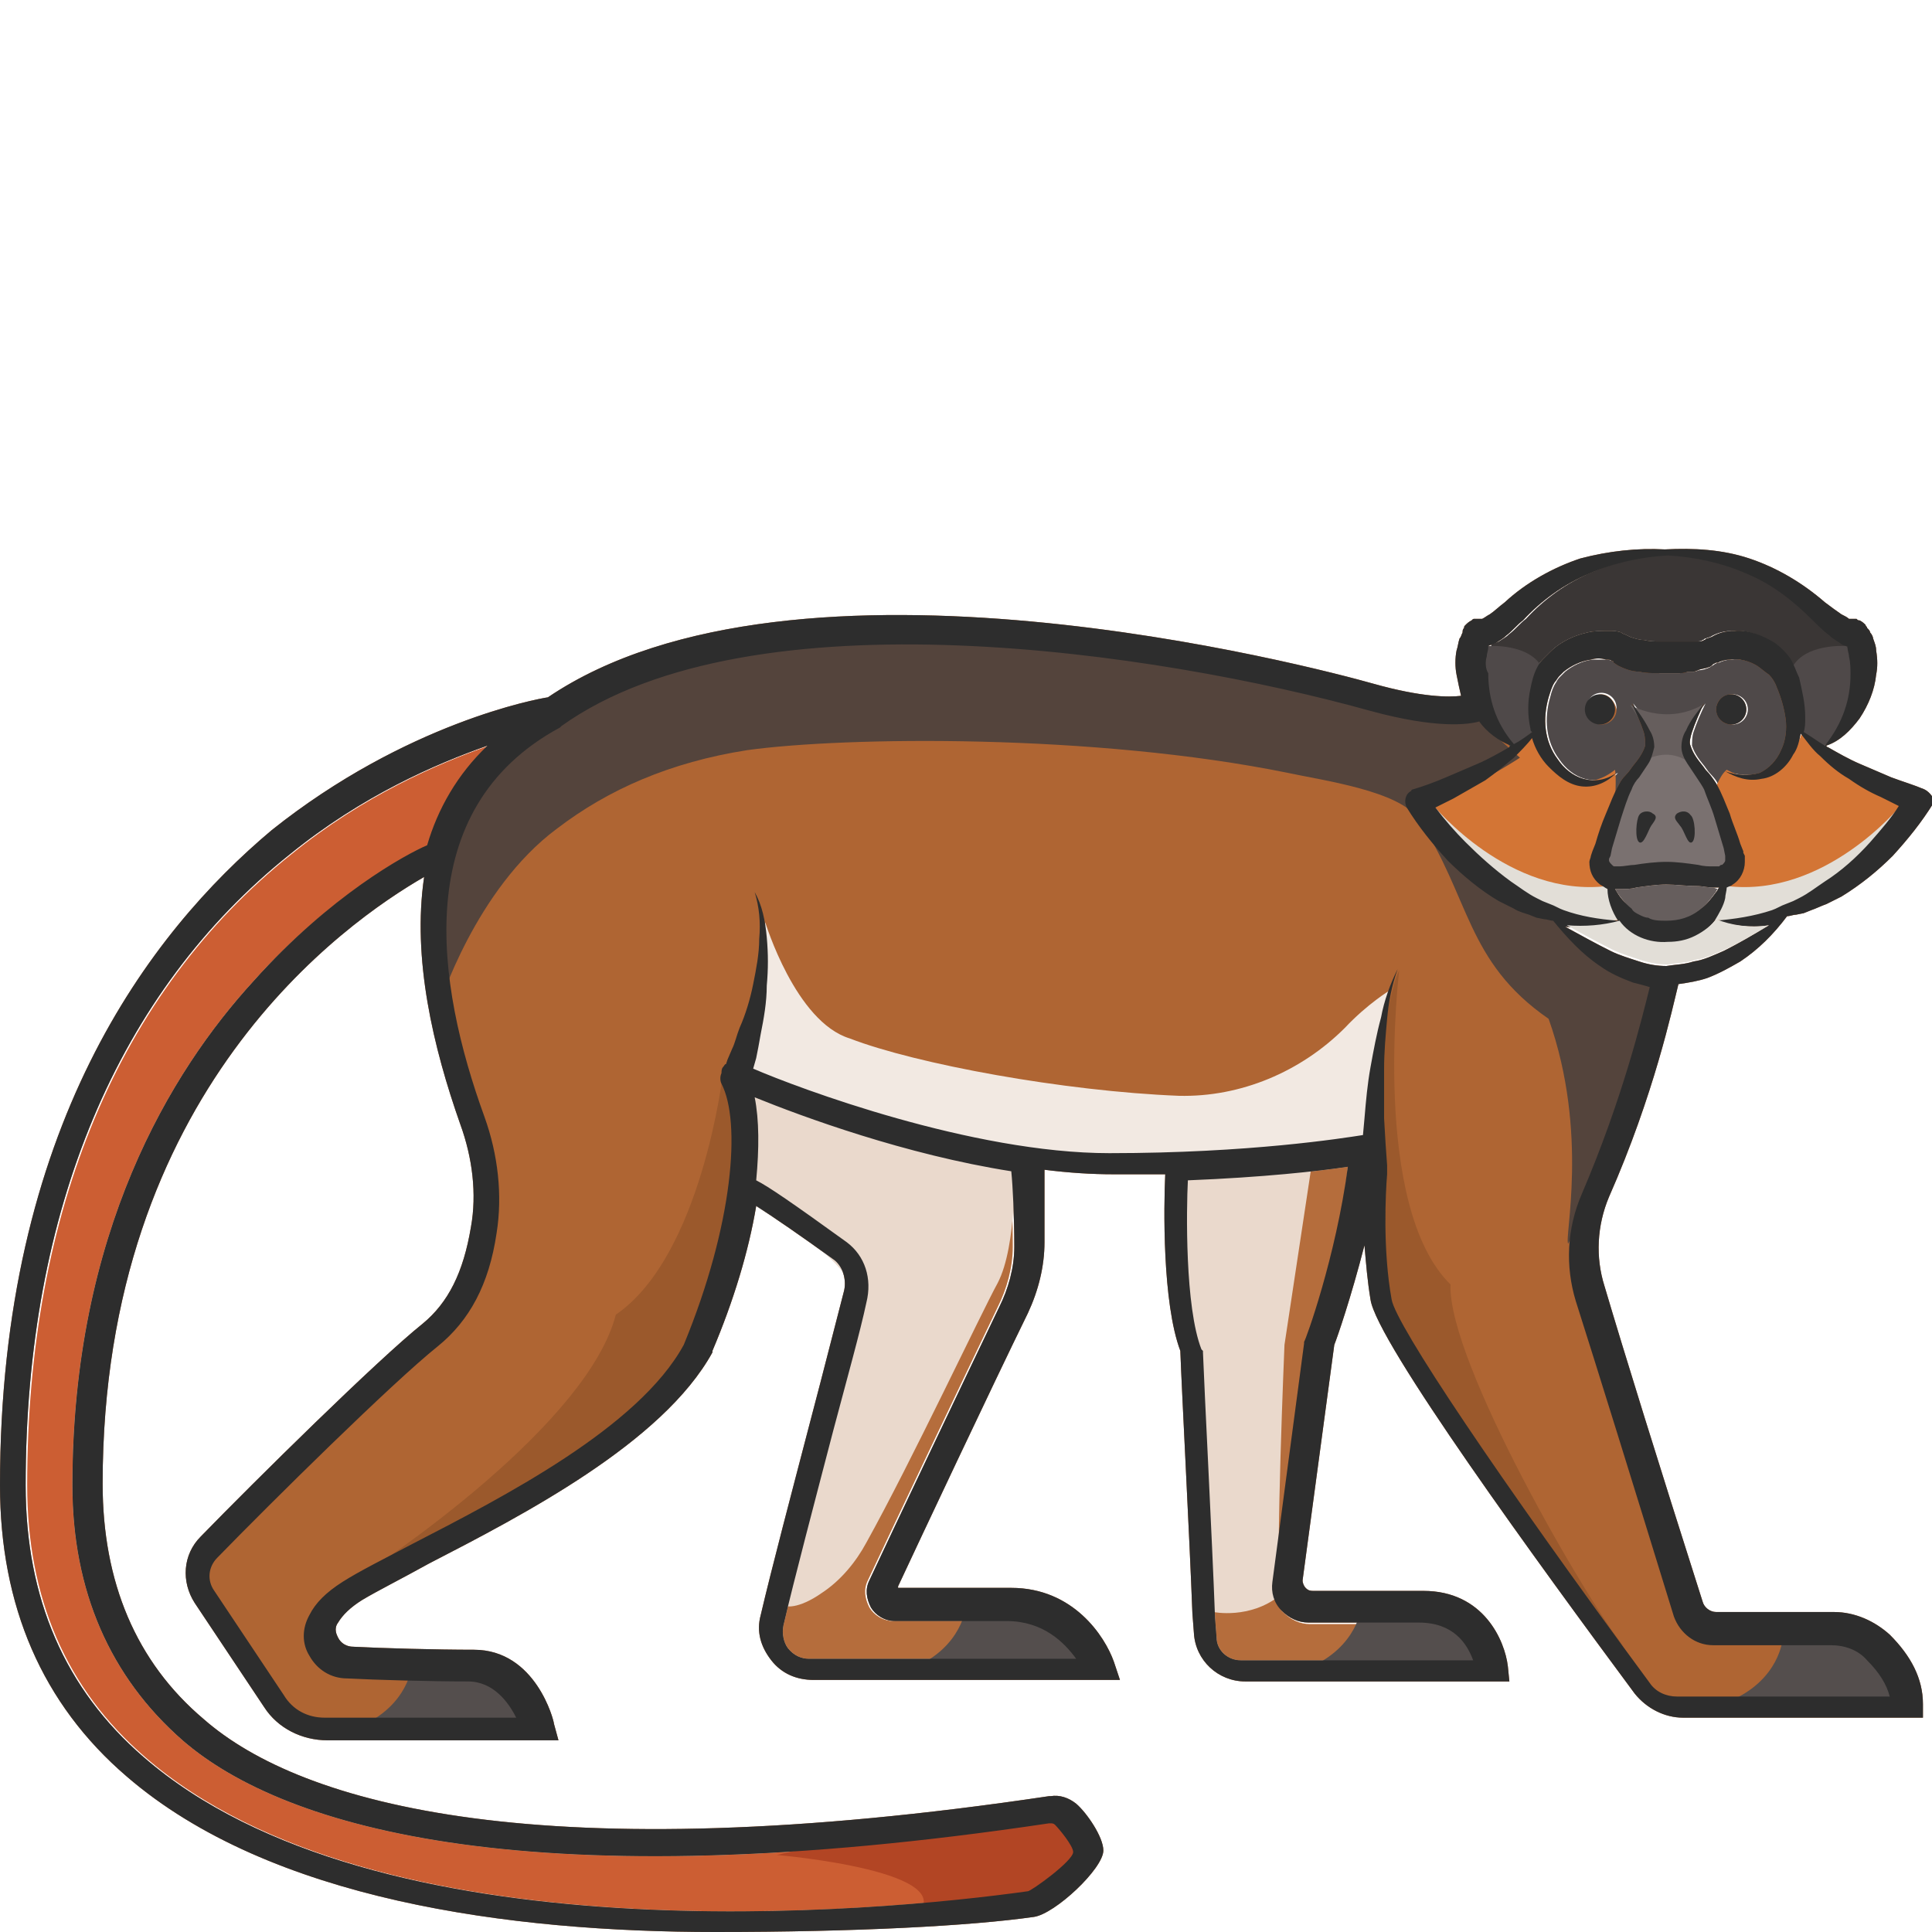 <?xml version="1.0" encoding="utf-8"?>
<!-- Generator: Adobe Illustrator 24.1.2, SVG Export Plug-In . SVG Version: 6.00 Build 0)  -->
<svg version="1.1" id="Layer_1" xmlns="http://www.w3.org/2000/svg" xmlns:xlink="http://www.w3.org/1999/xlink" x="0px" y="0px"
	 viewBox="0 0 128 128" style="enable-background:new 0 0 128 128;" xml:space="preserve">
<style type="text/css">
	.st0{fill:#CC5E33;}
	.st1{fill:#B56D3C;}
	.st2{fill:#4F4949;}
	.st3{fill:#AF6533;}
	.st4{fill:#2D2D2D;}
	.st5{fill:#D37535;}
	.st6{fill:#665E5D;}
	.st7{fill:#F2E9E2;}
	.st8{fill:#EAD9CC;}
	.st9{fill:#544E4D;}
	.st10{fill:#E2DED7;}
	.st11{fill:#3A3635;}
	.st12{fill:#54443C;}
	.st13{fill:#9B592C;}
	.st14{fill:#7A7170;}
	.st15{fill:#B24524;}
</style>
<g>
	<path class="st0" d="M71.2,122.7c0,0.6-2.8,2.6-3,2.6c-10,1.4-43.2,4.5-58.6-8.9c-5.2-4.5-7.8-10.5-7.8-18
		c0-18.2,6.1-32.7,17.5-41.8c4.8-3.9,9.7-6,13.1-7.2c-2,1.9-3.3,4.2-4,6.6c-1.4,0.7-6.5,3.3-11.6,9C11.3,71,4.8,81.7,4.8,98.4
		c0,7,2.5,12.7,7.3,16.9c6.8,5.9,23.3,10.6,57.4,5.5l0.1,0c0.1,0,0.2,0,0.3,0.1C70.3,121.1,71.2,122.3,71.2,122.7z"/>
	<path class="st1" d="M97.5,110H82.2c-0.9,0-1.6-0.7-1.6-1.5l-0.1-1.3c-0.2-5.4-0.7-14.9-0.8-17.6l0-0.1l-0.1-0.1
		c-1.1-2.8-1-9.3-0.9-11.2c5-0.2,8.6-0.6,10.6-0.9c-0.7,6.2-2.8,11.6-2.8,11.7l0,0.1l-2.1,15.8c-0.1,0.7,0.1,1.4,0.6,1.9
		c0.5,0.5,1.1,0.8,1.8,0.8H94C96.2,107.5,97.2,109,97.5,110z"/>
	<path class="st1" d="M71.2,109.9H53.6c-0.5,0-1-0.2-1.4-0.7c-0.3-0.4-0.4-1-0.3-1.5c0.7-3,2.1-8.3,3.3-12.9
		c0.9-3.4,1.8-6.6,2.2-8.5c0.4-1.6-0.1-3.1-1.3-4c-3.6-2.6-5.2-3.7-6-4.1c0.2-2.1,0.2-4-0.1-5.5c3.2,1.3,10,3.8,17,4.9
		c0,1,0.1,3,0.1,5c0,1.4-0.4,2.8-1,4c-2.4,5-7.2,15.1-8.6,18.1c-0.3,0.6-0.2,1.2,0.1,1.8c0.3,0.5,0.9,0.9,1.6,0.9h7.4
		C69,107.4,70.5,108.8,71.2,109.9z"/>
	<path class="st2" d="M124.7,52.8c-0.7-0.4-1.4-0.8-2.1-1.2c-0.7-0.5-1.3-1-1.9-1.5c-0.5-0.5-0.9-1-1.3-1.5c-0.1,0.5-0.3,1-0.5,1.4
		c-0.4,0.8-1.2,1.4-2.1,1.6c-0.9,0.1-1.7-0.1-2.4-0.5c0.8,0.3,1.6,0.3,2.3,0.1c0.7-0.2,1.2-0.8,1.4-1.5c0.3-0.7,0.3-1.4,0.3-2.1
		c-0.1-0.7-0.3-1.5-0.6-2.1c-0.1-0.3-0.3-0.7-0.5-0.8c-0.2-0.2-0.5-0.5-0.8-0.6c-0.5-0.3-1.2-0.5-1.8-0.4c-0.3,0-0.6,0.1-0.8,0.2
		l0,0l-0.1,0l-0.2,0.1c-0.1,0.1-0.2,0.1-0.3,0.2c-0.2,0.1-0.5,0.2-0.7,0.2c-0.1,0-0.2,0.1-0.4,0.1l-0.3,0c-0.2,0-0.4,0-0.6,0.1
		c-0.2,0-0.4,0-0.7,0l-0.6,0c-0.4,0-0.9-0.1-1.3-0.1c-0.5-0.1-1-0.2-1.4-0.4l-0.3-0.2c0,0-0.1,0-0.1-0.1c-0.1,0-0.3-0.1-0.4-0.1
		c-0.3,0-0.6,0-1,0c-0.7,0.1-1.3,0.4-1.8,0.8c-0.1,0.1-0.2,0.2-0.3,0.3c-0.1,0.1-0.2,0.2-0.3,0.4c-0.2,0.3-0.3,0.6-0.4,1
		c-0.4,1.4-0.3,2.9,0.6,4.1c0.4,0.6,1,1.1,1.7,1.3c0.7,0.2,1.5,0,2.2-0.4c-0.5,0.6-1.4,1-2.3,0.9c-0.9-0.1-1.7-0.7-2.2-1.3
		c-0.5-0.5-0.9-1.2-1.1-1.9c-0.4,0.5-0.8,0.9-1.2,1.3c-0.6,0.6-1.2,1.1-1.9,1.5c-0.7,0.5-1.4,0.9-2.1,1.2c-0.4,0.2-0.8,0.4-1.2,0.6
		c0.6,0.8,1.3,1.6,2,2.3c0.9,1,1.9,1.9,3,2.6c0.6,0.4,1.1,0.8,1.7,1.1l0.4,0.2l0.5,0.2c0.3,0.1,0.6,0.3,0.9,0.4
		c1.1,0.4,2.3,0.6,3.6,0.7c-0.5-0.7-0.7-1.4-0.7-2.1c-0.2-0.1-0.4-0.2-0.5-0.3c-0.4-0.4-0.7-0.9-0.7-1.5c0-0.1,0-0.3,0.1-0.4
		l0.1-0.3l0.2-0.5c0.2-0.7,0.5-1.3,0.7-2c0.3-0.7,0.5-1.3,0.9-2c0.2-0.3,0.4-0.6,0.7-0.9c0.2-0.3,0.4-0.5,0.6-0.8
		c0.2-0.3,0.3-0.5,0.4-0.8c0.1-0.2,0-0.6-0.1-0.9c-0.2-0.6-0.5-1.3-0.8-1.9c0.4,0.5,0.9,1.1,1.2,1.8c0.2,0.3,0.3,0.7,0.3,1.1
		c0,0.4-0.2,0.8-0.4,1.1c-0.2,0.3-0.4,0.6-0.6,0.9c-0.2,0.3-0.4,0.6-0.5,0.8c-0.2,0.6-0.5,1.2-0.7,1.9l-0.6,2l-0.1,0.5l-0.1,0.2
		c0,0,0,0.1,0,0.1c0,0.1,0.1,0.2,0.2,0.3c0,0,0.1,0,0.2,0.1c0,0,0,0,0,0h0.1c0.1,0,0.1,0,0.2,0c0.3,0,0.6,0,1-0.1
		c0.7-0.1,1.4-0.2,2.1-0.2c0.8,0,1.5,0.1,2.1,0.2c0.3,0,0.7,0.1,1,0.1h0.4c0.1,0,0.1,0,0.2-0.1c0.1-0.1,0.2-0.2,0.2-0.3
		c0,0,0-0.1,0-0.1l0-0.1l0-0.1l-0.1-0.5l-0.6-2c-0.2-0.7-0.4-1.3-0.7-1.9c-0.1-0.3-0.3-0.6-0.5-0.8c-0.2-0.3-0.4-0.6-0.6-0.9
		c-0.2-0.3-0.3-0.7-0.4-1.1c0-0.4,0.1-0.8,0.3-1.1c0.3-0.7,0.7-1.2,1.2-1.8c-0.3,0.6-0.6,1.3-0.8,1.9c-0.1,0.3-0.1,0.7-0.1,0.9
		c0.1,0.3,0.2,0.5,0.4,0.8c0.2,0.3,0.4,0.5,0.6,0.8c0.2,0.3,0.5,0.5,0.7,0.9c0.4,0.7,0.6,1.3,0.9,2c0.3,0.7,0.5,1.3,0.7,2l0.2,0.5
		l0,0.1l0.1,0.2c0,0.1,0,0.3,0,0.4c0,0.6-0.3,1.1-0.8,1.5c-0.1,0.1-0.3,0.2-0.4,0.2c0,0.2-0.1,0.5-0.1,0.7c-0.1,0.5-0.3,1.1-0.7,1.5
		c1.3-0.1,2.6-0.3,3.8-0.7c0.3-0.1,0.6-0.3,0.9-0.4l0.5-0.2l0.4-0.2c0.6-0.3,1.1-0.7,1.7-1.1c1.1-0.8,2.1-1.7,3-2.6
		c0.7-0.7,1.4-1.5,2-2.3C125.5,53.2,125.1,53,124.7,52.8z M106.1,47.9c-0.5,0-1-0.4-1-1c0-0.5,0.4-1,1-1c0.5,0,1,0.4,1,1
		C107,47.5,106.6,47.9,106.1,47.9z M109.4,54.7c-0.2,0.3-0.5,1.3-0.8,1.1c-0.3-0.2-0.2-1.5,0-1.8s0.7-0.3,0.9-0.1
		C109.9,54.1,109.6,54.4,109.4,54.7z M112.1,54c0.2,0.3,0.3,1.6,0,1.8c-0.3,0.2-0.5-0.8-0.8-1.1c-0.2-0.3-0.5-0.5-0.2-0.8
		C111.4,53.7,111.9,53.7,112.1,54z M113.8,47c0-0.5,0.4-1,1-1c0.5,0,1,0.4,1,1c0,0.5-0.4,1-1,1C114.2,47.9,113.8,47.5,113.8,47z"/>
	<path class="st3" d="M106.1,46c-0.5,0-1,0.4-1,1c0,0.5,0.4,1,1,1c0.5,0,1-0.4,1-1C107,46.5,106.6,46,106.1,46z M109.6,53.9
		c-0.3-0.2-0.7-0.2-0.9,0.1s-0.3,1.6,0,1.8c0.3,0.2,0.5-0.8,0.8-1.1C109.6,54.4,109.9,54.1,109.6,53.9z M112.1,54
		c-0.2-0.3-0.7-0.3-0.9-0.1c-0.3,0.2,0,0.5,0.2,0.8c0.2,0.3,0.5,1.3,0.8,1.1C112.4,55.6,112.3,54.2,112.1,54z M114.7,46
		c-0.5,0-1,0.4-1,1c0,0.5,0.4,1,1,1c0.5,0,1-0.4,1-1C115.7,46.5,115.3,46,114.7,46z M114.7,46c-0.5,0-1,0.4-1,1c0,0.5,0.4,1,1,1
		c0.5,0,1-0.4,1-1C115.7,46.5,115.3,46,114.7,46z M111.2,53.9c-0.3,0.2,0,0.5,0.2,0.8c0.2,0.3,0.5,1.3,0.8,1.1
		c0.3-0.2,0.2-1.5,0-1.8C111.9,53.7,111.4,53.7,111.2,53.9z M108.6,54c-0.2,0.3-0.3,1.6,0,1.8c0.3,0.2,0.5-0.8,0.8-1.1
		c0.2-0.3,0.5-0.5,0.2-0.8C109.3,53.7,108.9,53.7,108.6,54z M106.1,46c-0.5,0-1,0.4-1,1c0,0.5,0.4,1,1,1c0.5,0,1-0.4,1-1
		C107,46.5,106.6,46,106.1,46z M127.5,52.3c-0.7-0.3-1.4-0.5-2.2-0.8c-0.7-0.3-1.4-0.6-2.1-0.9c-0.7-0.3-1.4-0.7-2.1-1.1
		c0,0-0.1,0-0.1-0.1c0.9-0.3,1.6-1,2.2-1.8c0.6-0.9,1-1.9,1.1-2.9c0.1-0.5,0.1-1,0-1.6c0-0.3-0.1-0.5-0.2-0.8c0-0.1-0.1-0.3-0.2-0.4
		c0-0.1-0.1-0.2-0.2-0.3c0-0.1-0.1-0.1-0.1-0.2c-0.1-0.1-0.2-0.2-0.4-0.3c-0.1,0-0.1,0-0.2-0.1c-0.1,0-0.2,0-0.3,0c0,0,0,0,0,0
		c0,0,0,0,0,0c0,0-0.1,0-0.2,0c-0.1-0.1-0.3-0.2-0.5-0.3c-0.3-0.2-0.7-0.5-1.1-0.8c-1.5-1.3-3.2-2.3-5-2.9c-1.8-0.6-3.7-0.7-5.6-0.6
		c-1.8-0.1-3.7,0.1-5.6,0.6c-1.8,0.6-3.6,1.6-5,2.9c-0.4,0.3-0.7,0.6-1,0.8c-0.2,0.1-0.3,0.2-0.5,0.3c-0.1,0-0.1,0-0.2,0
		c0,0,0,0,0,0c0,0,0,0,0,0c0,0,0,0,0,0c-0.1,0-0.2,0-0.3,0c-0.1,0-0.1,0-0.2,0.1c-0.2,0.1-0.3,0.2-0.4,0.3c-0.1,0.1-0.1,0.1-0.1,0.2
		c-0.1,0.1-0.1,0.2-0.1,0.3c-0.1,0.2-0.1,0.3-0.2,0.4c-0.1,0.3-0.1,0.5-0.2,0.8c-0.1,0.5-0.1,1.1,0,1.6c0.1,0.5,0.2,1,0.3,1.4
		c-0.8,0.1-2.6,0.1-5.8-0.8c-3.9-1.1-38.3-10.2-54.7,0.9c-0.7,0.1-9.4,1.7-18.3,8.8C9.9,61.8,0,74.7,0,98.4c0,8,2.8,14.5,8.4,19.3
		c9.5,8.2,25.4,10.3,39,10.3c9.3,0,16.9-0.4,21.1-1c1.4-0.2,4.6-3.2,4.6-4.4c0-0.9-1.1-2.5-1.8-3.1c-0.5-0.4-1.1-0.6-1.7-0.5l-0.1,0
		c-33.5,5-49.5,0.6-56-5.1c-4.5-3.8-6.7-9.1-6.7-15.6c0-26,16.1-37.2,21.3-40.2c-0.8,5.4,0.6,11.3,2.4,16.4c0.8,2.2,1.1,4.6,0.7,6.8
		c-0.5,3-1.5,5-3.2,6.4c-3,2.4-11.1,10.4-14.7,14.1c-1.2,1.2-1.3,3-0.4,4.4l4.6,6.9c0.9,1.4,2.5,2.2,4.2,2.2h15.3l-0.3-1.1
		c0-0.2-1.2-4.9-5.3-4.9c-2.5,0-6.1-0.1-8-0.2c-0.4,0-0.8-0.2-1-0.6c-0.1-0.2-0.3-0.6,0-1c0.3-0.5,0.8-1,1.6-1.5
		c1-0.6,2.6-1.4,4.4-2.4c6.2-3.2,15.5-8,18.8-14l0-0.1c1.4-3.3,2.4-6.6,2.9-9.6c1.1,0.7,3,2,5.2,3.6c0.6,0.5,0.8,1.4,0.6,2.1
		c-0.5,1.9-1.3,5.1-2.2,8.5c-1.2,4.6-2.6,9.9-3.3,12.9c-0.3,1.1,0,2.1,0.7,3c0.7,0.9,1.7,1.3,2.8,1.3h20.3l-0.4-1.2
		c-0.6-1.7-2.7-4.9-6.8-4.9h-7.4c0,0,0,0-0.1,0c0,0,0-0.1,0-0.1c1.4-3,6.2-13.2,8.6-18.1c0.7-1.5,1.1-3.1,1.1-4.7c0-1.9,0-3.7,0-4.8
		c1.6,0.2,3.1,0.3,4.6,0.3c1.2,0,2.3,0,3.4,0c-0.1,2.1-0.2,8.5,1,11.7c0.1,2.8,0.6,12.1,0.8,17.4l0.1,1.3c0.1,1.8,1.6,3.2,3.4,3.2
		h17.5l-0.1-1c-0.2-1.7-1.6-5-5.6-5h-7.3c-0.3,0-0.4-0.1-0.5-0.2c-0.1-0.1-0.2-0.3-0.2-0.5l2.1-15.6c0.2-0.5,1.1-3.1,2-6.6
		c0.1,1.2,0.2,2.4,0.4,3.6c0.4,2.8,11.2,17.6,17.5,26.1c0.8,1,2,1.6,3.2,1.6h15.9v-0.9c0-1.7-0.8-3.2-2.2-4.6
		c-1-0.9-2.3-1.5-3.7-1.5h-7.8c-0.4,0-0.8-0.3-0.9-0.7c-2.9-9.1-5.2-16.5-6.5-20.9c-0.6-1.9-0.5-4,0.3-5.9c3-6.8,4.2-12.5,4.6-14.1
		c0.7-0.1,1.3-0.2,1.9-0.4c0.8-0.3,1.5-0.7,2.2-1.1c1.2-0.8,2.2-1.8,3.1-3c0.2,0,0.4-0.1,0.6-0.1l0.5-0.1l0.5-0.2
		c0.3-0.1,0.7-0.3,1-0.4l1-0.5c1.3-0.8,2.4-1.7,3.4-2.7c1-1.1,1.9-2.2,2.7-3.5l0,0c0,0,0-0.1,0.1-0.1
		C128.1,52.9,127.9,52.5,127.5,52.3z M98.5,43.5c0-0.2,0.1-0.4,0.1-0.6c0,0,0-0.1,0-0.1c0,0,0,0,0,0c0.2-0.1,0.3-0.1,0.5-0.2
		c0.3-0.2,0.5-0.3,0.7-0.5c0.4-0.3,0.7-0.7,1.1-1c1.2-1.3,2.7-2.4,4.4-3.1c1.6-0.7,3.4-1.1,5.2-1.2c1.8,0.1,3.6,0.5,5.2,1.2
		c1.7,0.7,3.1,1.8,4.4,3.1c0.3,0.3,0.7,0.7,1.1,1c0.2,0.2,0.4,0.3,0.7,0.5c0.1,0.1,0.3,0.2,0.5,0.2h0c0,0,0,0.1,0,0.1
		c0,0.2,0.1,0.4,0.1,0.6c0.1,0.4,0.1,0.8,0.1,1.2c0,1.6-0.5,3.2-1.7,4.7c-0.5-0.3-0.9-0.6-1.4-0.9c0.1-0.3,0.1-0.6,0.1-1
		c0-0.9-0.2-1.7-0.4-2.6c-0.2-0.4-0.3-0.8-0.6-1.3c-0.3-0.4-0.6-0.7-1-1c-0.8-0.5-1.8-0.9-2.7-0.8c-0.5,0-1,0.1-1.5,0.4l-0.3,0.1
		c-0.1,0-0.1,0.1-0.2,0.1c-0.1,0.1-0.3,0.1-0.4,0.1c-0.1,0-0.1,0-0.2,0l-0.3,0c-0.2,0-0.4,0-0.5,0c-0.2,0-0.4,0-0.6,0H110
		c-0.4,0-0.7,0-1.1-0.1c-0.3,0-0.6-0.1-0.9-0.2l-0.2-0.1c-0.2-0.1-0.3-0.1-0.4-0.2c-0.3-0.1-0.5-0.1-0.8-0.1c-0.5,0-1,0-1.4,0.1
		c-0.9,0.2-1.8,0.6-2.5,1.3c-0.2,0.2-0.3,0.3-0.5,0.5c-0.2,0.2-0.3,0.4-0.4,0.6c-0.2,0.4-0.3,0.8-0.4,1.3c-0.2,0.9-0.2,1.8,0,2.7
		c0,0.1,0,0.1,0.1,0.2c-0.4,0.3-0.8,0.6-1.2,0.8c-1.2-1.4-1.7-3-1.7-4.7C98.4,44.3,98.4,43.8,98.5,43.5z M16.8,65
		C11.3,71,4.8,81.7,4.8,98.4c0,7,2.5,12.7,7.3,16.9c6.8,5.9,23.3,10.6,57.4,5.5l0.1,0c0.1,0,0.2,0,0.3,0.1c0.3,0.3,1.2,1.4,1.2,1.8
		c0,0.6-2.8,2.6-3,2.6c-10,1.4-43.2,4.5-58.6-8.9c-5.2-4.5-7.8-10.5-7.8-18c0-18.2,6.1-32.7,17.5-41.8c4.8-3.9,9.7-6,13.1-7.2
		c-2,1.9-3.3,4.2-4,6.6C26.9,56.6,21.9,59.3,16.8,65z M67.2,82.6c0,1.4-0.4,2.8-1,4c-2.4,5-7.2,15.1-8.6,18.1
		c-0.3,0.6-0.2,1.2,0.1,1.8c0.3,0.5,0.9,0.9,1.6,0.9h7.4c2.4,0,3.8,1.4,4.6,2.5H53.6c-0.5,0-1-0.2-1.4-0.7c-0.3-0.4-0.4-1-0.3-1.5
		c0.7-3,2.1-8.3,3.3-12.9c0.9-3.4,1.8-6.6,2.2-8.5c0.4-1.6-0.1-3.1-1.3-4c-3.6-2.6-5.2-3.7-6-4.1c0.2-2.1,0.2-4-0.1-5.5
		c3.2,1.3,10,3.8,17,4.9C67.1,78.6,67.2,80.6,67.2,82.6z M86.4,88.9l0,0.1l-2.1,15.8c-0.1,0.7,0.1,1.4,0.6,1.9
		c0.5,0.5,1.1,0.8,1.8,0.8H94c2.3,0,3.2,1.4,3.6,2.5H82.2c-0.9,0-1.6-0.7-1.6-1.5l-0.1-1.3c-0.2-5.4-0.7-14.9-0.8-17.6l0-0.1
		l-0.1-0.1c-1.1-2.8-1-9.3-0.9-11.2c5-0.2,8.6-0.6,10.6-0.9C88.5,83.3,86.5,88.8,86.4,88.9z M114.2,63c-0.7,0.3-1.3,0.6-2,0.7
		c-0.6,0.2-1.2,0.2-1.8,0.3c-0.6,0-1.2-0.1-1.8-0.3c-0.6-0.2-1.3-0.4-1.9-0.7c-1-0.5-1.9-1-3-1.6c1.2,0.1,2.4,0,3.5-0.3
		c0.7,1,2,1.5,3.2,1.4c0.6,0,1.2-0.1,1.8-0.4c0.6-0.3,1.1-0.7,1.4-1.1c1.2,0.3,2.4,0.5,3.6,0.3C116.2,61.9,115.2,62.5,114.2,63z
		 M107,58.9c0.1,0,0.2,0,0.3,0c0.4,0,0.8,0,1.1-0.1c0.7-0.1,1.4-0.2,2-0.2c0.6,0,1.3,0.1,2,0.1c0.4,0,0.7,0.1,1.1,0.1h0.3l0.1,0
		c-0.1,0.1-0.1,0.2-0.2,0.3c-0.3,0.4-0.6,0.8-0.9,1c-0.7,0.6-1.5,0.8-2.3,0.8c-0.4,0-0.9,0-1.2-0.2c-0.2,0-0.4-0.1-0.6-0.2
		c-0.2-0.1-0.4-0.2-0.5-0.4C107.6,59.9,107.3,59.4,107,58.9z M123.9,55.8c-0.9,1-1.9,1.9-3,2.6c-0.6,0.4-1.1,0.8-1.7,1.1l-0.4,0.2
		l-0.5,0.2c-0.3,0.1-0.6,0.3-0.9,0.4c-1.2,0.4-2.5,0.6-3.8,0.7c0.3-0.5,0.6-1,0.7-1.5c0-0.2,0.1-0.5,0.1-0.7
		c0.2-0.1,0.3-0.1,0.4-0.2c0.5-0.3,0.8-0.9,0.8-1.5c0-0.1,0-0.3,0-0.4l-0.1-0.2l0-0.1l-0.2-0.5c-0.2-0.7-0.5-1.3-0.7-2
		c-0.3-0.7-0.5-1.3-0.9-2c-0.2-0.3-0.4-0.6-0.7-0.9c-0.2-0.3-0.4-0.5-0.6-0.8c-0.2-0.3-0.3-0.5-0.4-0.8c-0.1-0.2,0-0.6,0.1-0.9
		c0.2-0.6,0.5-1.3,0.8-1.9c-0.4,0.5-0.9,1.1-1.2,1.8c-0.2,0.3-0.3,0.7-0.3,1.1c0,0.4,0.2,0.8,0.4,1.1c0.2,0.3,0.4,0.6,0.6,0.9
		c0.2,0.3,0.4,0.6,0.5,0.8c0.2,0.6,0.5,1.2,0.7,1.9l0.6,2l0.1,0.5l0,0.1l0,0.1c0,0,0,0.1,0,0.1c0,0.1-0.1,0.2-0.2,0.3
		c-0.1,0-0.1,0-0.2,0.1h-0.4c-0.3,0-0.6,0-1-0.1c-0.7-0.1-1.4-0.2-2.1-0.2c-0.7,0-1.5,0.1-2.1,0.2c-0.3,0-0.7,0.1-1,0.1
		c-0.1,0-0.2,0-0.2,0h-0.1c0,0,0,0,0,0c-0.1,0-0.1,0-0.2-0.1c-0.1-0.1-0.2-0.2-0.2-0.3c0,0,0-0.1,0-0.1l0.1-0.2l0.1-0.5l0.6-2
		c0.2-0.6,0.4-1.3,0.7-1.9c0.1-0.3,0.3-0.6,0.5-0.8c0.2-0.3,0.4-0.6,0.6-0.9c0.2-0.3,0.3-0.7,0.4-1.1c0-0.4-0.1-0.8-0.3-1.1
		c-0.3-0.6-0.7-1.2-1.2-1.8c0.3,0.6,0.6,1.3,0.8,1.9c0.1,0.3,0.1,0.7,0.1,0.9c-0.1,0.3-0.2,0.5-0.4,0.8c-0.2,0.3-0.4,0.5-0.6,0.8
		c-0.2,0.3-0.5,0.5-0.7,0.9c-0.4,0.7-0.6,1.3-0.9,2c-0.3,0.7-0.5,1.3-0.7,2l-0.2,0.5l-0.1,0.3c0,0.1-0.1,0.3-0.1,0.4
		c0,0.6,0.2,1.1,0.7,1.5c0.2,0.1,0.3,0.2,0.5,0.3c0,0.7,0.3,1.5,0.7,2.1c-1.3-0.1-2.5-0.3-3.6-0.7c-0.3-0.1-0.6-0.3-0.9-0.4
		l-0.5-0.2l-0.4-0.2c-0.6-0.3-1.1-0.7-1.7-1.1c-1.1-0.8-2.1-1.7-3-2.6c-0.7-0.7-1.4-1.5-2-2.3c0.4-0.2,0.8-0.4,1.2-0.6
		c0.7-0.4,1.4-0.8,2.1-1.2c0.7-0.5,1.3-1,1.9-1.5c0.4-0.4,0.9-0.9,1.2-1.3c0.2,0.7,0.6,1.4,1.1,1.9c0.6,0.6,1.3,1.2,2.2,1.3
		c0.9,0.1,1.7-0.3,2.3-0.9c-0.7,0.5-1.5,0.6-2.2,0.4c-0.7-0.2-1.3-0.7-1.7-1.3c-0.9-1.2-1-2.7-0.6-4.1c0.1-0.3,0.2-0.7,0.4-1
		c0.1-0.1,0.2-0.3,0.3-0.4c0.1-0.1,0.2-0.2,0.3-0.3c0.5-0.4,1.1-0.7,1.8-0.8c0.3-0.1,0.7-0.1,1,0c0.2,0,0.3,0,0.4,0.1
		c0.1,0,0.1,0,0.1,0.1l0.3,0.2c0.4,0.2,0.9,0.4,1.4,0.4c0.4,0.1,0.9,0.1,1.3,0.1l0.6,0c0.2,0,0.4,0,0.7,0c0.2,0,0.4,0,0.6-0.1l0.3,0
		c0.1,0,0.2,0,0.4-0.1c0.2-0.1,0.5-0.1,0.7-0.2c0.1,0,0.2-0.1,0.3-0.2l0.2-0.1l0.1,0l0,0c0.2-0.1,0.5-0.2,0.8-0.2
		c0.6-0.1,1.3,0.1,1.8,0.4c0.3,0.2,0.5,0.4,0.8,0.6c0.2,0.2,0.4,0.5,0.5,0.8c0.3,0.7,0.5,1.4,0.6,2.1c0.1,0.7,0,1.5-0.3,2.1
		c-0.3,0.7-0.8,1.2-1.4,1.5c-0.7,0.2-1.5,0.2-2.3-0.1c0.7,0.4,1.5,0.7,2.4,0.5c0.9-0.1,1.7-0.8,2.1-1.6c0.3-0.4,0.4-0.9,0.5-1.4
		c0.4,0.5,0.8,1.1,1.3,1.5c0.6,0.6,1.2,1.1,1.9,1.5c0.7,0.5,1.4,0.9,2.1,1.2c0.4,0.2,0.8,0.4,1.2,0.6
		C125.3,54.2,124.6,55,123.9,55.8z M115.7,47c0-0.5-0.4-1-1-1c-0.5,0-1,0.4-1,1c0,0.5,0.4,1,1,1C115.3,47.9,115.7,47.5,115.7,47z
		 M111.4,54.7c0.2,0.3,0.5,1.3,0.8,1.1c0.3-0.2,0.2-1.5,0-1.8c-0.2-0.3-0.7-0.3-0.9-0.1C110.9,54.1,111.1,54.4,111.4,54.7z
		 M108.6,54c-0.2,0.3-0.3,1.6,0,1.8c0.3,0.2,0.5-0.8,0.8-1.1c0.2-0.3,0.5-0.5,0.2-0.8C109.3,53.7,108.9,53.7,108.6,54z M106.1,46
		c-0.5,0-1,0.4-1,1c0,0.5,0.4,1,1,1c0.5,0,1-0.4,1-1C107,46.5,106.6,46,106.1,46z"/>
	<path class="st4" d="M107,47c0,0.5-0.4,1-1,1c-0.5,0-1-0.4-1-1c0-0.5,0.4-1,1-1C106.6,46,107,46.5,107,47z"/>
	<path class="st5" d="M101.6,48.5c0,0,2.1,5.1,5.4,2.5c0.1,0.5,0,2.1,0,2.1l-1,4.6c0,0,1.1,3,1.5,3.2c-0.5,0.2-3.1,0.5-6.5-1
		c-3.4-1.6-7-6.4-7.3-6.9C95.2,52.5,100.8,49.6,101.6,48.5z"/>
	<path class="st5" d="M119.4,48.5c0,0-1.3,4.5-5,2.5c-0.5,0.4-0.8,1.4-0.8,1.4l1.4,5.3c0,0-1.1,3-1.5,3.2c0.5,0.2,3.1,0.5,6.5-1
		c3.4-1.6,7-6.4,7.3-6.9C125.8,52.5,120.2,49.6,119.4,48.5z"/>
	<path class="st6" d="M108,46.7c0,0,2.3,1.4,4.8,0c-0.5,0.9-1.2,2.2-1.1,2.8c0.1,0.6,2.1,4,2.4,4.6c0.3,0.6,1.2,3.2,0.6,3.8
		c-0.6,0.5-8,0.5-8.5,0.2s0.5-4.3,1.1-5.3c0.6-1,1.9-2.5,2-3.2C109.4,48.7,108,46.7,108,46.7z"/>
	<path class="st7" d="M50.7,61.1c0,0,2,6.6,5.6,7.7c4.4,1.7,14.2,3.5,21.8,3.8c4.1,0.1,8.1-1.6,11-4.5c1.5-1.6,3-2.5,3-2.5l-0.7,4.2
		l-0.2,6c0,0-16.7,3.1-28.1,0.1s-14.5-4.4-14.5-4.4S50.6,65.1,50.7,61.1z"/>
	<path class="st8" d="M52,106.4c0,0,0.8,0.3,2.5-0.9c1.2-0.8,2.2-2,2.9-3.3C60.4,96.8,65,87,66.1,85c1.3-2.5,1.1-7.9,1.1-7.9
		l-17.8-5.3l0.1,7.8c0,0,7.1,3.8,6.9,6.1C56.2,87.9,52,106.4,52,106.4z"/>
	<path class="st8" d="M80.4,106.8c0,0,2.4,0.5,4.4-1.1c-0.3-2.4,0.3-16.6,0.3-16.6l1.8-11.9c0,0-8.1,0.6-9.4,0.5
		c0.1,1.6,0.6,11.4,1.2,12.2C78.6,90.8,80.4,106.8,80.4,106.8z"/>
	<path class="st9" d="M27.3,110.3c0,0-0.2,2.7-3.5,4.1c7.1,0,11.8-0.2,11.8-0.2S35.2,110.3,27.3,110.3z"/>
	<path class="st9" d="M64,106.4c0,0-0.2,2.7-3.5,4.1c7.1,0,11.8-0.2,11.8-0.2S71.9,106.4,64,106.4z"/>
	<path class="st9" d="M90.2,106.4c0,0-0.2,2.7-3.5,4.1c7.1,0,11.8-0.2,11.8-0.2S98.1,106.4,90.2,106.4z"/>
	<path class="st9" d="M118.1,108.6c0,0-0.2,2.7-3.5,4.1c7.1,0,11.2-0.2,11.2-0.2S125.8,107.9,118.1,108.6z"/>
	<path class="st10" d="M125.9,53.4c0,0-5,6.1-11.5,5.3c-0.4,0.6-1.3,2.2-1.3,2.2s3.2,0.3,4,0.2c0.8-0.1,6.1-2.9,7.8-5
		C126.6,54.1,125.9,53.4,125.9,53.4z"/>
	<path class="st10" d="M95,53.4c0,0,5,6.1,11.5,5.3c0.4,0.6,1.3,2.2,1.3,2.2s-3.2,0.3-4,0.2c-0.8-0.1-6.1-2.9-7.8-5
		C94.3,54.1,95,53.4,95,53.4z"/>
	<path class="st4" d="M115.7,47c0,0.5-0.4,1-1,1c-0.5,0-1-0.4-1-1c0-0.5,0.4-1,1-1C115.3,46,115.7,46.5,115.7,47z"/>
	<path class="st11" d="M122.5,44.7c0,1.6-0.5,3.2-1.7,4.7c-0.5-0.3-0.9-0.6-1.4-0.9c0.1-0.3,0.1-0.6,0.1-1c0-0.9-0.2-1.7-0.4-2.6
		c-0.2-0.4-0.3-0.8-0.6-1.3c-0.3-0.4-0.6-0.7-1-1c-0.8-0.5-1.8-0.9-2.7-0.8c-0.5,0-1,0.1-1.5,0.4l-0.3,0.1c-0.1,0-0.1,0.1-0.2,0.1
		c-0.1,0.1-0.3,0.1-0.4,0.1c-0.1,0-0.1,0-0.2,0l-0.3,0c-0.2,0-0.4,0-0.5,0c-0.2,0-0.4,0-0.6,0H110c-0.4,0-0.7,0-1.1-0.1
		c-0.3,0-0.6-0.1-0.9-0.2l-0.2-0.1c-0.2-0.1-0.3-0.1-0.4-0.2c-0.3-0.1-0.5-0.1-0.8-0.1c-0.5,0-1,0-1.4,0.1c-0.9,0.2-1.8,0.6-2.5,1.3
		c-0.2,0.2-0.3,0.3-0.5,0.5c-0.2,0.2-0.3,0.4-0.4,0.6c-0.2,0.4-0.3,0.8-0.4,1.3c-0.2,0.9-0.2,1.8,0,2.7c0,0.1,0,0.1,0.1,0.2
		c-0.4,0.3-0.8,0.6-1.2,0.8c-1.2-1.4-1.7-3-1.7-4.7c0-0.4,0-0.8,0.1-1.2c0-0.2,0.1-0.4,0.1-0.6c0,0,0-0.1,0-0.1c0,0,0,0,0,0
		c0.2-0.1,0.3-0.1,0.5-0.2c0.3-0.2,0.5-0.3,0.7-0.5c0.4-0.3,0.7-0.7,1.1-1c1.2-1.3,2.7-2.4,4.4-3.1c1.6-0.7,3.4-1.1,5.2-1.2
		c1.8,0.1,3.6,0.5,5.2,1.2c1.7,0.7,3.1,1.8,4.4,3.1c0.3,0.3,0.7,0.7,1.1,1c0.2,0.2,0.4,0.3,0.7,0.5c0.1,0.1,0.3,0.2,0.5,0.2h0
		c0,0,0,0.1,0,0.1c0,0.2,0.1,0.4,0.1,0.6C122.5,43.8,122.5,44.3,122.5,44.7z"/>
	<path class="st2" d="M122.3,42.8c0,0-2.8-0.2-3.6,1.5c0,1.3,0.3,3.8,0.3,3.8l0.4,0.4l1.3,1.1c0,0,2.5-2.4,2.6-4.2
		C123.4,43.7,122.3,42.8,122.3,42.8z"/>
	<path class="st12" d="M103.2,60.6c0,0-3.2-0.5-5.6-2.7c-1.5-1.3-1.3-1.4-2.8-2.9c0.2,0.1-1.3-1.7-1.1-1.6c2.6-0.3,7-3.2,7-3.2
		l-2.8-2.5l-5.5-0.9c0,0-28.7-6.5-40.4-4.4C34.9,44.2,30.2,54,30.2,54l-1.8,6.2l0.7,6.4c0,0,2.4-7.7,7.8-11.7
		c3.4-2.6,7.5-4.4,12.6-5.2c6.5-0.9,23-1.1,35.8,1.5c2.3,0.5,7.5,1.2,8.7,3.1c3.4,5.1,3.1,9.4,8.6,13.2c2.7,7.6,1,14.6,1.3,14.9
		c2.1-4.3,5.3-15.7,6-17.8C103.8,63.2,103.2,60.6,103.2,60.6z"/>
	<path class="st13" d="M47.9,71.1c0,0-1.4,12.1-7.1,16C39,94.1,26.4,103,21.4,106c3.4-1.2,17.7-9.4,17.7-9.4s6.4-4.8,7.3-7.1
		C47.2,87.1,51.3,79,47.9,71.1z"/>
	<path class="st13" d="M92.7,64.3c0,0-1.9,15.6,3.4,20.8c-0.2,5.1,9.1,21.1,11.5,24c-4.3-4.5-16-19.8-16.3-23.5
		c-0.5-3.4,0.4-17.4,0.4-17.4S92.3,64.9,92.7,64.3z"/>
	<path class="st2" d="M98.6,42.8c0,0,2.8-0.2,3.6,1.5c0,1.3-0.3,3.8-0.3,3.8l-0.4,0.4l-1.3,1.1c0,0-2.5-2.4-2.6-4.2
		C97.5,43.7,98.6,42.8,98.6,42.8z"/>
	<path class="st14" d="M107.9,51.2c0,0,2.4-2.7,4.8,0c0.8,1,2.8,5.9,2,6.4s-7.6,1-8.4,0.3S107.9,51.2,107.9,51.2z"/>
	<path class="st15" d="M51.5,122.9c0,0,12.8,1.1,9,4.2c8-0.6,11.7-3.2,11.5-5.4C71.7,118.1,50,123.2,51.5,122.9z"/>
	<path class="st4" d="M127.5,52.3c-0.7-0.3-1.4-0.5-2.2-0.8c-0.7-0.3-1.4-0.6-2.1-0.9c-0.7-0.3-1.4-0.7-2.1-1.1c0,0-0.1,0-0.1-0.1
		c0.9-0.3,1.6-1,2.2-1.8c0.6-0.9,1-1.9,1.1-2.9c0.1-0.5,0.1-1,0-1.6c0-0.3-0.1-0.5-0.2-0.8c0-0.1-0.1-0.3-0.2-0.4
		c0-0.1-0.1-0.2-0.2-0.3c0-0.1-0.1-0.1-0.1-0.2c-0.1-0.1-0.2-0.2-0.4-0.3c-0.1,0-0.1,0-0.2-0.1c-0.1,0-0.2,0-0.3,0c0,0,0,0,0,0
		c0,0,0,0,0,0c0,0-0.1,0-0.2,0c-0.1-0.1-0.3-0.2-0.5-0.3c-0.3-0.2-0.7-0.5-1.1-0.8c-1.5-1.3-3.2-2.3-5-2.9c-1.8-0.6-3.7-0.7-5.6-0.6
		c-1.8-0.1-3.7,0.1-5.6,0.6c-1.8,0.6-3.6,1.6-5,2.9c-0.4,0.3-0.7,0.6-1,0.8c-0.2,0.1-0.3,0.2-0.5,0.3c-0.1,0-0.1,0-0.2,0
		c0,0,0,0,0,0c0,0,0,0,0,0c0,0,0,0,0,0c-0.1,0-0.2,0-0.3,0c-0.1,0-0.1,0-0.2,0.1c-0.2,0.1-0.3,0.2-0.4,0.3c-0.1,0.1-0.1,0.1-0.1,0.2
		c-0.1,0.1-0.1,0.2-0.1,0.3c-0.1,0.2-0.1,0.3-0.2,0.4c-0.1,0.3-0.1,0.5-0.2,0.8c-0.1,0.5-0.1,1.1,0,1.6c0.1,0.5,0.2,1,0.3,1.4
		c-0.8,0.1-2.6,0.1-5.8-0.8c-3.9-1.1-38.3-10.2-54.7,0.9c-0.7,0.1-9.4,1.7-18.3,8.8C9.9,61.8,0,74.7,0,98.4c0,8,2.8,14.5,8.4,19.3
		c9.5,8.2,25.4,10.3,39,10.3c9.3,0,16.9-0.4,21.1-1c1.4-0.2,4.6-3.2,4.6-4.4c0-0.9-1.1-2.5-1.8-3.1c-0.5-0.4-1.1-0.6-1.7-0.5l-0.1,0
		c-33.5,5-49.5,0.6-56-5.1c-4.5-3.8-6.7-9.1-6.7-15.6c0-26,16.1-37.2,21.3-40.2c-0.8,5.4,0.6,11.3,2.4,16.4c0.8,2.2,1.1,4.6,0.7,6.8
		c-0.5,3-1.5,5-3.2,6.4c-3,2.4-11.1,10.4-14.7,14.1c-1.2,1.2-1.3,3-0.4,4.4l4.6,6.9c0.9,1.4,2.5,2.2,4.2,2.2h15.3l-0.3-1.1
		c0-0.2-1.2-4.9-5.3-4.9c-2.5,0-6.1-0.1-8-0.2c-0.4,0-0.8-0.2-1-0.6c-0.1-0.2-0.3-0.6,0-1c0.3-0.5,0.8-1,1.6-1.5
		c1-0.6,2.6-1.4,4.4-2.4c6.2-3.2,15.5-8,18.8-14l0-0.1c1.4-3.3,2.4-6.6,2.9-9.6c1.1,0.7,3,2,5.2,3.6c0.6,0.5,0.8,1.4,0.6,2.1
		c-0.5,1.9-1.3,5.1-2.2,8.5c-1.2,4.6-2.6,9.9-3.3,12.9c-0.3,1.1,0,2.1,0.7,3c0.7,0.9,1.7,1.3,2.8,1.3h20.3l-0.4-1.2
		c-0.6-1.7-2.7-4.9-6.8-4.9h-7.4c0,0,0,0-0.1,0c0,0,0-0.1,0-0.1c1.4-3,6.2-13.2,8.6-18.1c0.7-1.5,1.1-3.1,1.1-4.7c0-1.9,0-3.7,0-4.8
		c1.6,0.2,3.1,0.3,4.6,0.3c1.2,0,2.3,0,3.4,0c-0.1,2.1-0.2,8.5,1,11.7c0.1,2.8,0.6,12.1,0.8,17.4l0.1,1.3c0.1,1.8,1.6,3.2,3.4,3.2
		h17.5l-0.1-1c-0.2-1.7-1.6-5-5.6-5h-7.3c-0.3,0-0.4-0.1-0.5-0.2c-0.1-0.1-0.2-0.3-0.2-0.5l2.1-15.6c0.2-0.5,1.1-3.1,2-6.6
		c0.1,1.2,0.2,2.4,0.4,3.6c0.4,2.8,11.2,17.6,17.5,26.1c0.8,1,2,1.6,3.2,1.6h15.9v-0.9c0-1.7-0.8-3.2-2.2-4.6
		c-1-0.9-2.3-1.5-3.7-1.5h-7.8c-0.4,0-0.8-0.3-0.9-0.7c-2.9-9.1-5.2-16.5-6.5-20.9c-0.6-1.9-0.5-4,0.3-5.9c3-6.8,4.2-12.5,4.6-14.1
		c0.7-0.1,1.3-0.2,1.9-0.4c0.8-0.3,1.5-0.7,2.2-1.1c1.2-0.8,2.2-1.8,3.1-3c0.2,0,0.4-0.1,0.6-0.1l0.5-0.1l0.5-0.2
		c0.3-0.1,0.7-0.3,1-0.4l1-0.5c1.3-0.8,2.4-1.7,3.4-2.7c1-1.1,1.9-2.2,2.7-3.5l0,0c0,0,0-0.1,0.1-0.1
		C128.1,52.9,127.9,52.5,127.5,52.3z M98.5,43.5c0-0.2,0.1-0.4,0.1-0.6c0,0,0-0.1,0-0.1c0,0,0,0,0,0c0.2-0.1,0.3-0.1,0.5-0.2
		c0.3-0.2,0.5-0.3,0.7-0.5c0.4-0.3,0.7-0.7,1.1-1c1.2-1.3,2.7-2.4,4.4-3.1c1.6-0.7,3.4-1.1,5.2-1.2c1.8,0.1,3.6,0.5,5.2,1.2
		c1.7,0.7,3.1,1.8,4.4,3.1c0.3,0.3,0.7,0.7,1.1,1c0.2,0.2,0.4,0.3,0.7,0.5c0.1,0.1,0.3,0.2,0.5,0.2h0c0,0,0,0.1,0,0.1
		c0,0.2,0.1,0.4,0.1,0.6c0.1,0.4,0.1,0.8,0.1,1.2c0,1.6-0.5,3.2-1.7,4.7c-0.5-0.3-0.9-0.6-1.4-0.9c0.1-0.3,0.1-0.6,0.1-1
		c0-0.9-0.2-1.7-0.4-2.6c-0.2-0.4-0.3-0.8-0.6-1.3c-0.3-0.4-0.6-0.7-1-1c-0.8-0.5-1.8-0.9-2.7-0.8c-0.5,0-1,0.1-1.5,0.4l-0.3,0.1
		c-0.1,0-0.1,0.1-0.2,0.1c-0.1,0.1-0.3,0.1-0.4,0.1c-0.1,0-0.1,0-0.2,0l-0.3,0c-0.2,0-0.4,0-0.5,0c-0.2,0-0.4,0-0.6,0H110
		c-0.4,0-0.7,0-1.1-0.1c-0.3,0-0.6-0.1-0.9-0.2l-0.2-0.1c-0.2-0.1-0.3-0.1-0.4-0.2c-0.3-0.1-0.5-0.1-0.8-0.1c-0.5,0-1,0-1.4,0.1
		c-0.9,0.2-1.8,0.6-2.5,1.3c-0.2,0.2-0.3,0.3-0.5,0.5c-0.2,0.2-0.3,0.4-0.4,0.6c-0.2,0.4-0.3,0.8-0.4,1.3c-0.2,0.9-0.2,1.8,0,2.7
		c0,0.1,0,0.1,0.1,0.2c-0.4,0.3-0.8,0.6-1.2,0.8c-1.2-1.4-1.7-3-1.7-4.7C98.4,44.3,98.4,43.8,98.5,43.5z M16.8,65
		C11.3,71,4.8,81.7,4.8,98.4c0,7,2.5,12.7,7.3,16.9c6.8,5.9,23.3,10.6,57.4,5.5l0.1,0c0.1,0,0.2,0,0.3,0.1c0.3,0.3,1.2,1.4,1.2,1.8
		c0,0.6-2.8,2.6-3,2.6c-10,1.4-43.2,4.5-58.6-8.9c-5.2-4.5-7.8-10.5-7.8-18c0-18.2,6.1-32.7,17.5-41.8c4.8-3.9,9.7-6,13.1-7.2
		c-2,1.9-3.3,4.2-4,6.6C26.9,56.6,21.9,59.3,16.8,65z M67.2,82.6c0,1.4-0.4,2.8-1,4c-2.4,5-7.2,15.1-8.6,18.1
		c-0.3,0.6-0.2,1.2,0.1,1.8c0.3,0.5,0.9,0.9,1.6,0.9h7.4c2.4,0,3.8,1.4,4.6,2.5H53.6c-0.5,0-1-0.2-1.4-0.7c-0.3-0.4-0.4-1-0.3-1.5
		c0.7-3,2.1-8.3,3.3-12.9c0.9-3.4,1.8-6.6,2.2-8.5c0.4-1.6-0.1-3.1-1.3-4c-3.6-2.6-5.2-3.7-6-4.1c0.2-2.1,0.2-4-0.1-5.5
		c3.2,1.3,10,3.8,17,4.9C67.1,78.6,67.2,80.6,67.2,82.6z M86.4,88.9l0,0.1l-2.1,15.8c-0.1,0.7,0.1,1.4,0.6,1.9
		c0.5,0.5,1.1,0.8,1.8,0.8H94c2.3,0,3.2,1.4,3.6,2.5H82.2c-0.9,0-1.6-0.7-1.6-1.5l-0.1-1.3c-0.2-5.4-0.7-14.9-0.8-17.6l0-0.1
		l-0.1-0.1c-1.1-2.8-1-9.3-0.9-11.2c5-0.2,8.6-0.6,10.6-0.9C88.5,83.3,86.5,88.8,86.4,88.9z M104.8,79.1c-1,2.3-1.1,4.8-0.4,7.1
		c1.4,4.4,3.7,11.8,6.5,20.9c0.4,1.1,1.4,1.9,2.6,1.9h7.8c0.9,0,1.8,0.3,2.4,1c0.8,0.8,1.3,1.6,1.5,2.4h-14.1
		c-0.7,0-1.4-0.3-1.8-0.9C99.2,97.8,92.5,87.8,92.2,86.1c-0.6-3.3-0.4-7.1-0.3-8.3c0-0.1,0-0.2,0-0.3l0-0.1c0-0.1,0-0.1,0-0.2
		l-0.1-1.4l-0.1-1.7c0-1.1,0-2.2,0-3.3c0-1.1,0.1-2.2,0.2-3.3c0.1-1.1,0.3-2.2,0.7-3.3c-0.5,1-0.9,2.1-1.1,3.2
		c-0.3,1.1-0.5,2.2-0.7,3.3c-0.2,1.1-0.3,2.2-0.4,3.4l-0.1,1.1c-1.3,0.2-7.5,1.2-16.8,1.2c-9.1,0-20.6-4.3-23.6-5.6l0.2-0.7
		c0.1-0.5,0.2-1,0.3-1.6c0.2-1,0.4-2.1,0.4-3.2c0.1-1.1,0.1-2.1,0-3.2c-0.1-1.1-0.3-2.1-0.8-3c0.3,1,0.4,2,0.3,3.1c0,1-0.2,2-0.4,3
		c-0.2,1-0.5,2-0.9,2.9c-0.2,0.5-0.3,1-0.5,1.4l-0.3,0.7l-0.1,0.3c-0.1,0-0.1,0.1-0.2,0.2c-0.1,0.1-0.1,0.3-0.1,0.4
		c-0.1,0.2-0.1,0.5,0,0.7c1.3,2.5,0.8,9.3-2.5,17.3c-3,5.5-12,10.1-18,13.2c-1.9,1-3.5,1.8-4.6,2.5c-1.1,0.7-1.8,1.4-2.2,2.2
		c-0.5,0.9-0.5,1.9,0,2.7c0.5,0.9,1.4,1.5,2.5,1.5c1.9,0.1,5.5,0.2,8,0.2c1.7,0,2.7,1.4,3.2,2.4H21.5c-1.1,0-2.1-0.5-2.7-1.5
		l-4.6-6.9c-0.5-0.7-0.4-1.6,0.2-2.2c3.6-3.7,11.6-11.6,14.6-14c2.1-1.7,3.4-4.1,3.9-7.5c0.4-2.5,0.1-5.2-0.8-7.7
		c-3.2-8.8-5-20.4,5-25.8l0.1-0.1c12.6-9,39.6-4.9,53.6-1c4.4,1.2,6.5,0.9,7.2,0.7c0.5,0.7,1.3,1.3,2.1,1.6c0,0-0.1,0-0.1,0.1
		c-0.7,0.4-1.4,0.8-2.1,1.1c-0.7,0.3-1.4,0.6-2.1,0.9c-0.7,0.3-1.5,0.6-2.2,0.8c0,0-0.1,0-0.1,0.1c-0.4,0.2-0.5,0.7-0.3,1.1l0,0
		c0.8,1.3,1.7,2.4,2.7,3.5c1,1,2.2,2,3.4,2.7l1,0.5c0.3,0.2,0.7,0.3,1,0.4l0.5,0.2l0.5,0.1c0.2,0,0.4,0.1,0.6,0.1
		c0.9,1.1,1.9,2.2,3.1,3c0.7,0.5,1.4,0.8,2.2,1.1c0.4,0.1,0.8,0.2,1.1,0.3C108.8,67.4,107.5,72.8,104.8,79.1z M114.2,63
		c-0.7,0.3-1.3,0.6-2,0.7c-0.6,0.2-1.2,0.2-1.8,0.3c-0.6,0-1.2-0.1-1.8-0.3c-0.6-0.2-1.3-0.4-1.9-0.7c-1-0.5-1.9-1-3-1.6
		c1.2,0.1,2.4,0,3.5-0.3c0.7,1,2,1.5,3.2,1.4c0.6,0,1.2-0.1,1.8-0.4c0.6-0.3,1.1-0.7,1.4-1.1c1.2,0.3,2.4,0.5,3.6,0.3
		C116.2,61.9,115.2,62.5,114.2,63z M107,58.9c0.1,0,0.2,0,0.3,0c0.4,0,0.8,0,1.1-0.1c0.7-0.1,1.4-0.2,2-0.2c0.6,0,1.3,0.1,2,0.1
		c0.4,0,0.7,0.1,1.1,0.1h0.3l0.1,0c-0.1,0.1-0.1,0.2-0.2,0.3c-0.3,0.4-0.6,0.8-0.9,1c-0.7,0.6-1.5,0.8-2.3,0.8c-0.4,0-0.9,0-1.2-0.2
		c-0.2,0-0.4-0.1-0.6-0.2c-0.2-0.1-0.4-0.2-0.5-0.4C107.6,59.9,107.3,59.4,107,58.9z M123.9,55.8c-0.9,1-1.9,1.9-3,2.6
		c-0.6,0.4-1.1,0.8-1.7,1.1l-0.4,0.2l-0.5,0.2c-0.3,0.1-0.6,0.3-0.9,0.4c-1.2,0.4-2.5,0.6-3.8,0.7c0.3-0.5,0.6-1,0.7-1.5
		c0-0.2,0.1-0.5,0.1-0.7c0.2-0.1,0.3-0.1,0.4-0.2c0.5-0.3,0.8-0.9,0.8-1.5c0-0.1,0-0.3,0-0.4l-0.1-0.2l0-0.1l-0.2-0.5
		c-0.2-0.7-0.5-1.3-0.7-2c-0.3-0.7-0.5-1.3-0.9-2c-0.2-0.3-0.4-0.6-0.7-0.9c-0.2-0.3-0.4-0.5-0.6-0.8c-0.2-0.3-0.3-0.5-0.4-0.8
		c-0.1-0.2,0-0.6,0.1-0.9c0.2-0.6,0.5-1.3,0.8-1.9c-0.4,0.5-0.9,1.1-1.2,1.8c-0.2,0.3-0.3,0.7-0.3,1.1c0,0.4,0.2,0.8,0.4,1.1
		c0.2,0.3,0.4,0.6,0.6,0.9c0.2,0.3,0.4,0.6,0.5,0.8c0.2,0.6,0.5,1.2,0.7,1.9l0.6,2l0.1,0.5l0,0.1l0,0.1c0,0,0,0.1,0,0.1
		c0,0.1-0.1,0.2-0.2,0.3c-0.1,0-0.1,0-0.2,0.1h-0.4c-0.3,0-0.6,0-1-0.1c-0.7-0.1-1.4-0.2-2.1-0.2c-0.7,0-1.5,0.1-2.1,0.2
		c-0.3,0-0.7,0.1-1,0.1c-0.1,0-0.2,0-0.2,0h-0.1c0,0,0,0,0,0c-0.1,0-0.1,0-0.2-0.1c-0.1-0.1-0.2-0.2-0.2-0.3c0,0,0-0.1,0-0.1
		l0.1-0.2l0.1-0.5l0.6-2c0.2-0.6,0.4-1.3,0.7-1.9c0.1-0.3,0.3-0.6,0.5-0.8c0.2-0.3,0.4-0.6,0.6-0.9c0.2-0.3,0.3-0.7,0.4-1.1
		c0-0.4-0.1-0.8-0.3-1.1c-0.3-0.6-0.7-1.2-1.2-1.8c0.3,0.6,0.6,1.3,0.8,1.9c0.1,0.3,0.1,0.7,0.1,0.9c-0.1,0.3-0.2,0.5-0.4,0.8
		c-0.2,0.3-0.4,0.5-0.6,0.8c-0.2,0.3-0.5,0.5-0.7,0.9c-0.4,0.7-0.6,1.3-0.9,2c-0.3,0.7-0.5,1.3-0.7,2l-0.2,0.5l-0.1,0.3
		c0,0.1-0.1,0.3-0.1,0.4c0,0.6,0.2,1.1,0.7,1.5c0.2,0.1,0.3,0.2,0.5,0.3c0,0.7,0.3,1.5,0.7,2.1c-1.3-0.1-2.5-0.3-3.6-0.7
		c-0.3-0.1-0.6-0.3-0.9-0.4l-0.5-0.2l-0.4-0.2c-0.6-0.3-1.1-0.7-1.7-1.1c-1.1-0.8-2.1-1.7-3-2.6c-0.7-0.7-1.4-1.5-2-2.3
		c0.4-0.2,0.8-0.4,1.2-0.6c0.7-0.4,1.4-0.8,2.1-1.2c0.7-0.5,1.3-1,1.9-1.5c0.4-0.4,0.9-0.9,1.2-1.3c0.2,0.7,0.6,1.4,1.1,1.9
		c0.6,0.6,1.3,1.2,2.2,1.3c0.9,0.1,1.7-0.3,2.3-0.9c-0.7,0.5-1.5,0.6-2.2,0.4c-0.7-0.2-1.3-0.7-1.7-1.3c-0.9-1.2-1-2.7-0.6-4.1
		c0.1-0.3,0.2-0.7,0.4-1c0.1-0.1,0.2-0.3,0.3-0.4c0.1-0.1,0.2-0.2,0.3-0.3c0.5-0.4,1.1-0.7,1.8-0.8c0.3-0.1,0.7-0.1,1,0
		c0.2,0,0.3,0,0.4,0.1c0.1,0,0.1,0,0.1,0.1l0.3,0.2c0.4,0.2,0.9,0.4,1.4,0.4c0.4,0.1,0.9,0.1,1.3,0.1l0.6,0c0.2,0,0.4,0,0.7,0
		c0.2,0,0.4,0,0.6-0.1l0.3,0c0.1,0,0.2,0,0.4-0.1c0.2-0.1,0.5-0.1,0.7-0.2c0.1,0,0.2-0.1,0.3-0.2l0.2-0.1l0.1,0l0,0
		c0.2-0.1,0.5-0.2,0.8-0.2c0.6-0.1,1.3,0.1,1.8,0.4c0.3,0.2,0.5,0.4,0.8,0.6c0.2,0.2,0.4,0.5,0.5,0.8c0.3,0.7,0.5,1.4,0.6,2.1
		c0.1,0.7,0,1.5-0.3,2.1c-0.3,0.7-0.8,1.2-1.4,1.5c-0.7,0.2-1.5,0.2-2.3-0.1c0.7,0.4,1.5,0.7,2.4,0.5c0.9-0.1,1.7-0.8,2.1-1.6
		c0.3-0.4,0.4-0.9,0.5-1.4c0.4,0.5,0.8,1.1,1.3,1.5c0.6,0.6,1.2,1.1,1.9,1.5c0.7,0.5,1.4,0.9,2.1,1.2c0.4,0.2,0.8,0.4,1.2,0.6
		C125.3,54.2,124.6,55,123.9,55.8z"/>
	<path class="st6" d="M113.8,58.9c-0.1,0.1-0.1,0.2-0.2,0.3c-0.3,0.4-0.6,0.8-0.9,1c-0.7,0.6-1.5,0.8-2.3,0.8c-0.4,0-0.9,0-1.2-0.2
		c-0.2,0-0.4-0.1-0.6-0.2c-0.2-0.1-0.4-0.2-0.5-0.4c-0.4-0.3-0.8-0.8-1.1-1.3c0.1,0,0.2,0,0.3,0c0.4,0,0.8,0,1.1-0.1
		c0.7-0.1,1.4-0.2,2-0.2c0.6,0,1.3,0.1,2,0.1c0.4,0,0.7,0.1,1.1,0.1L113.8,58.9L113.8,58.9z"/>
	<path class="st10" d="M117.2,61.3c-1,0.6-2,1.2-2.9,1.6c-0.7,0.3-1.3,0.6-2,0.7c-0.6,0.2-1.2,0.2-1.8,0.3c-0.6,0-1.2-0.1-1.8-0.3
		c-0.6-0.2-1.3-0.4-1.9-0.7c-1-0.5-1.9-1-3-1.6c1.2,0.1,2.4,0,3.5-0.3c0.7,1,2,1.5,3.2,1.4c0.6,0,1.2-0.1,1.8-0.4
		c0.6-0.3,1.1-0.7,1.4-1.1C114.7,61.3,115.9,61.5,117.2,61.3z"/>
	<path class="st4" d="M109.4,54.7c-0.2,0.3-0.5,1.3-0.8,1.1c-0.3-0.2-0.2-1.5,0-1.8s0.7-0.3,0.9-0.1
		C109.9,54.1,109.6,54.4,109.4,54.7z"/>
	<path class="st4" d="M112.1,55.8c-0.3,0.2-0.5-0.8-0.8-1.1c-0.2-0.3-0.5-0.5-0.2-0.8c0.3-0.2,0.7-0.2,0.9,0.1
		C112.3,54.2,112.4,55.6,112.1,55.8z"/>
</g>
</svg>
